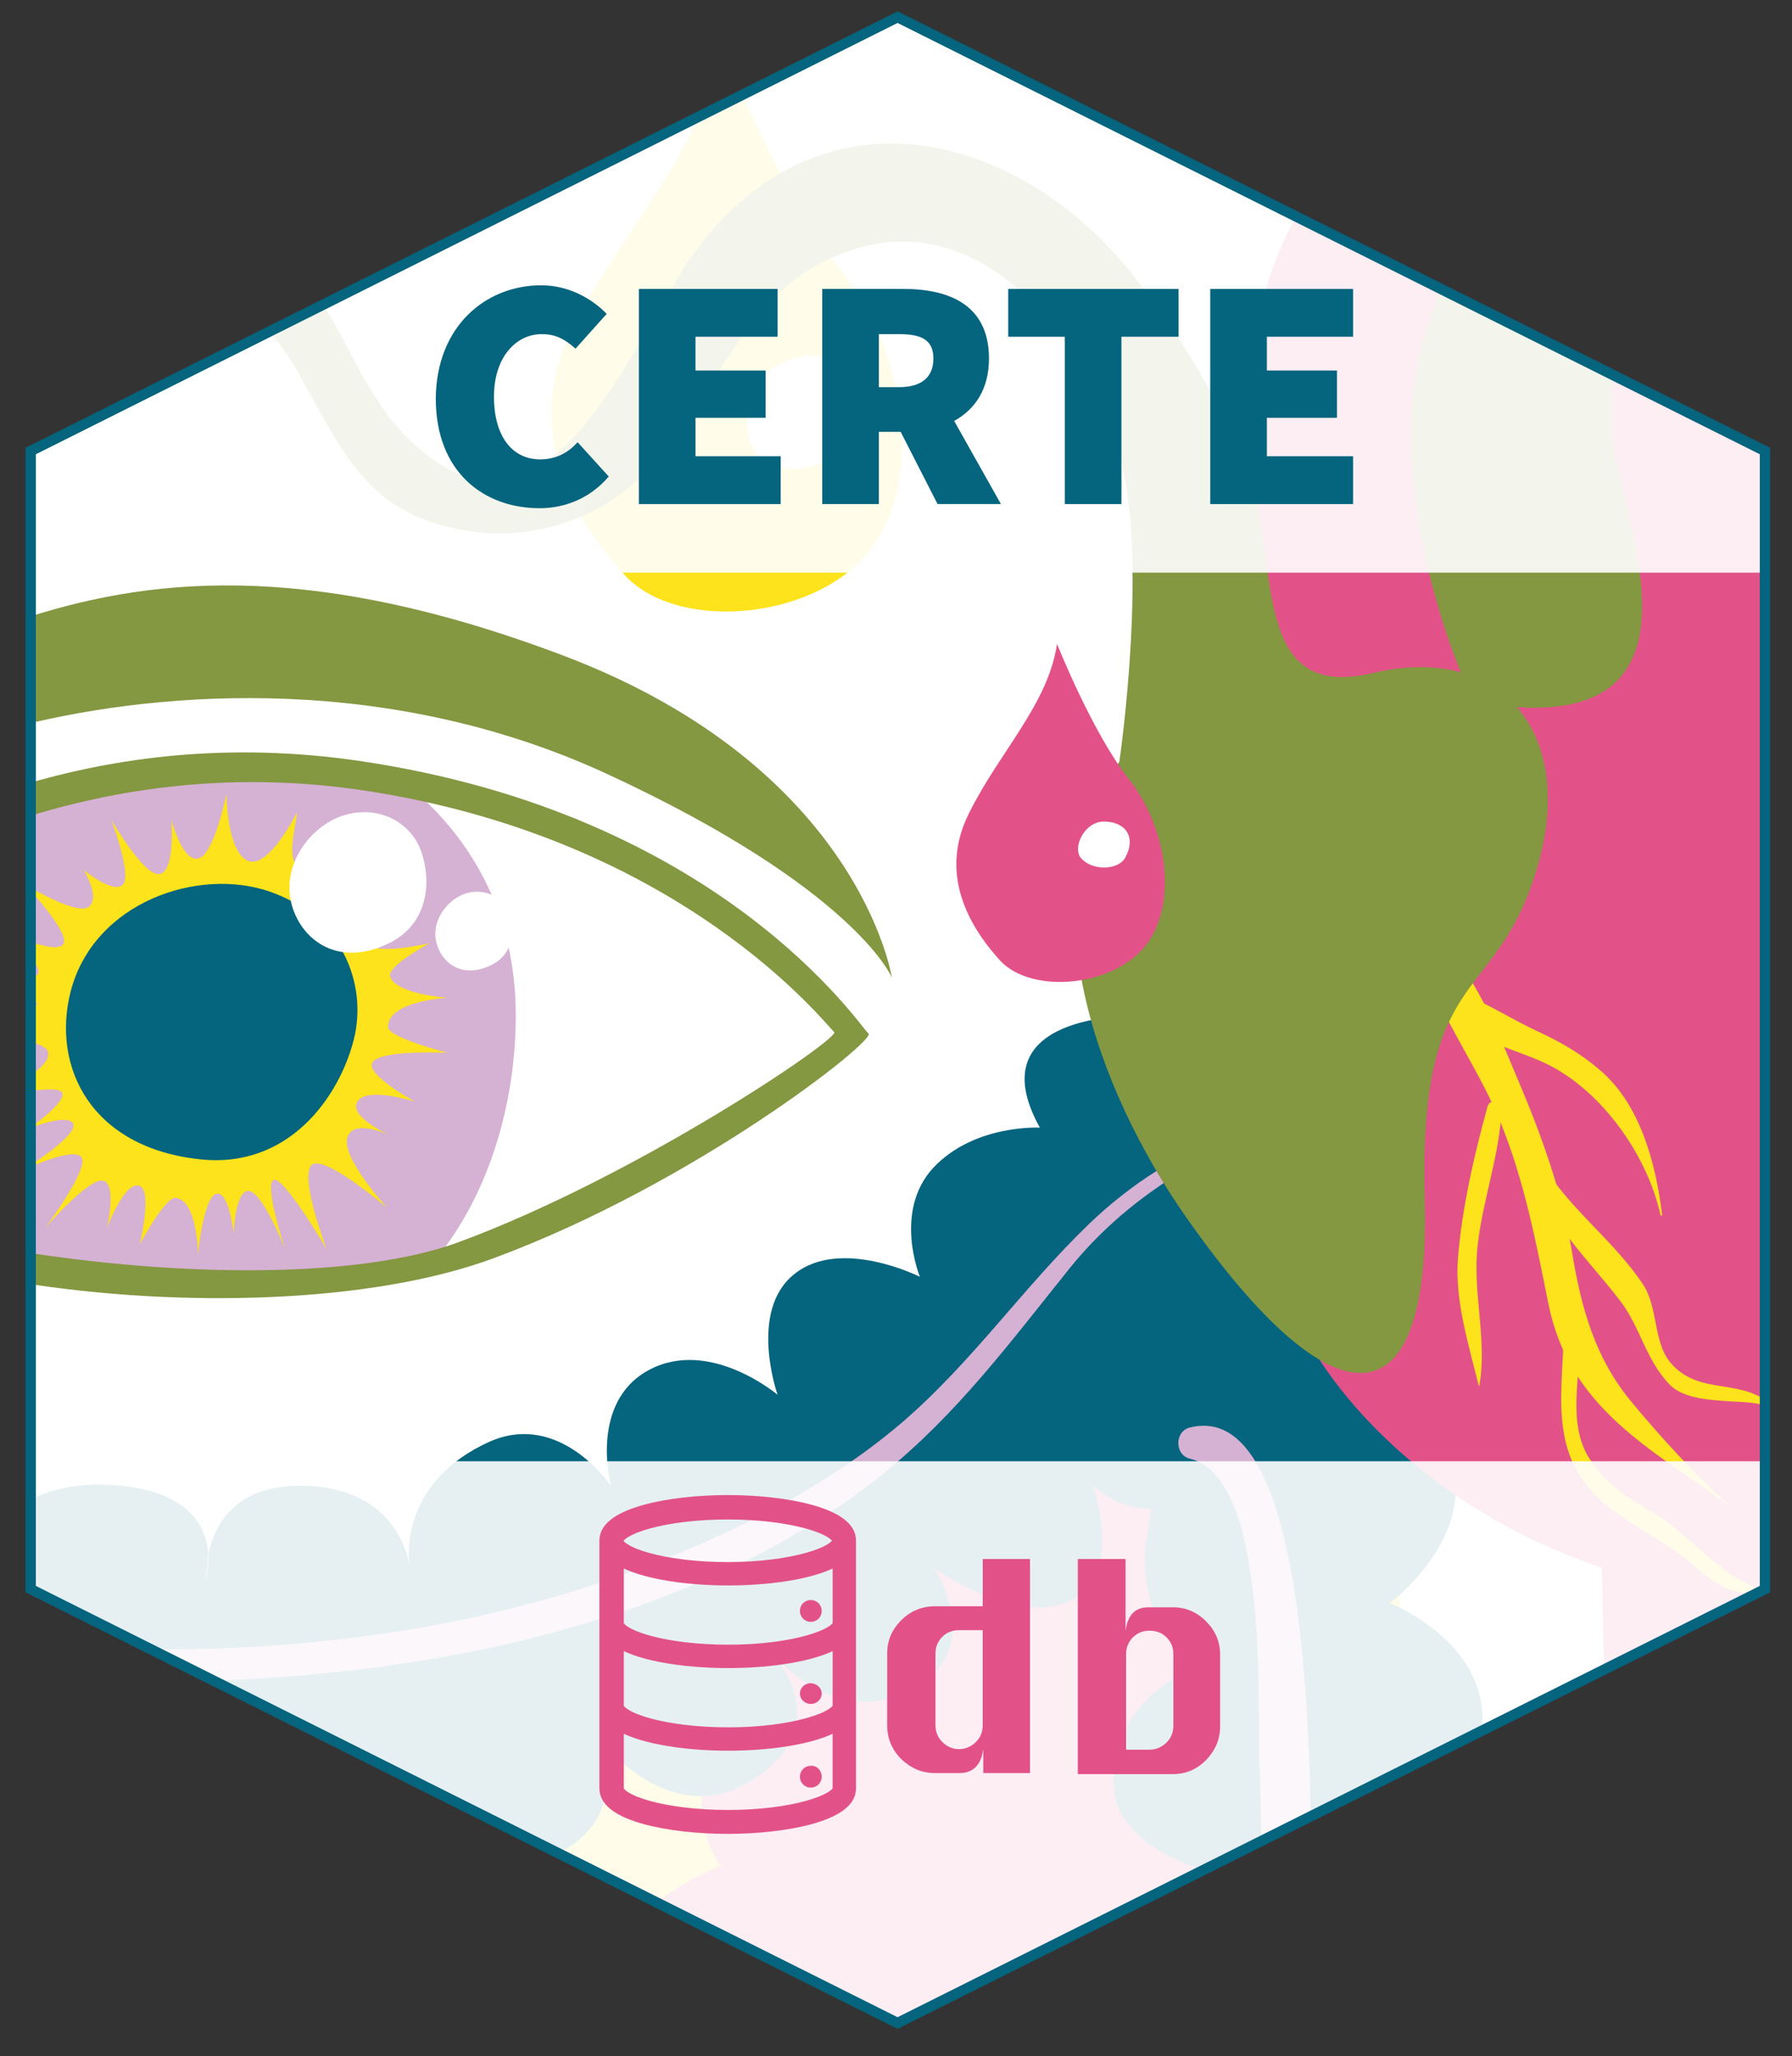 <?xml version="1.0" encoding="utf-8"?>
<!-- Generator: Adobe Illustrator 25.2.3, SVG Export Plug-In . SVG Version: 6.00 Build 0)  -->
<svg version="1.1" id="Layer_1" xmlns="http://www.w3.org/2000/svg" xmlns:xlink="http://www.w3.org/1999/xlink" x="0px" y="0px"
	 viewBox="0 0 345 395.7" style="enable-background:new 0 0 345 395.7;" xml:space="preserve">
<rect x="0" y="0" width="345" height="395.7" fill="#333333" stroke="none"/>
<style type="text/css">
	.st0{fill:#FFFFFF;}
	.st1{clip-path:url(#SVGID_4_);}
	.st2{clip-path:url(#SVGID_6_);fill:#E25289;}
	.st3{clip-path:url(#SVGID_8_);fill:#E25289;}
	.st4{clip-path:url(#SVGID_10_);fill:#FCE31B;}
	.st5{clip-path:url(#SVGID_12_);fill:#E25289;}
	.st6{clip-path:url(#SVGID_14_);fill:#05647E;}
	.st7{clip-path:url(#SVGID_16_);fill:#05647E;}
	.st8{clip-path:url(#SVGID_18_);fill:#D5B1D3;}
	.st9{clip-path:url(#SVGID_20_);fill:#FCE31B;}
	.st10{clip-path:url(#SVGID_22_);fill:#E25289;}
	.st11{clip-path:url(#SVGID_24_);fill:#FCE31B;}
	.st12{clip-path:url(#SVGID_26_);fill:#FFFFFF;}
	.st13{clip-path:url(#SVGID_28_);fill:#05647E;}
	.st14{clip-path:url(#SVGID_30_);fill:#FFFFFF;}
	.st15{clip-path:url(#SVGID_32_);fill:#FFFFFF;}
	.st16{clip-path:url(#SVGID_34_);fill:#FCE31B;}
	.st17{clip-path:url(#SVGID_36_);fill:#FCE31B;}
	.st18{clip-path:url(#SVGID_38_);fill:#FCE31B;}
	.st19{clip-path:url(#SVGID_40_);fill:#FCE31B;}
	.st20{clip-path:url(#SVGID_42_);fill:#FCE31B;}
	.st21{clip-path:url(#SVGID_44_);fill:#849741;}
	.st22{clip-path:url(#SVGID_46_);fill:#849741;}
	.st23{clip-path:url(#SVGID_48_);fill:#849741;}
	.st24{clip-path:url(#SVGID_50_);fill:#05647E;}
	.st25{clip-path:url(#SVGID_52_);fill:#05647E;}
	.st26{clip-path:url(#SVGID_54_);fill:#05647E;}
	.st27{clip-path:url(#SVGID_56_);fill:#D5B1D3;}
	.st28{clip-path:url(#SVGID_58_);fill:#D5B1D3;}
	.st29{clip-path:url(#SVGID_60_);fill:#849741;}
	.st30{clip-path:url(#SVGID_62_);fill:#E25289;}
	.st31{clip-path:url(#SVGID_64_);fill:#FFFFFF;}
	.st32{opacity:0.9;clip-path:url(#SVGID_66_);fill:#FFFFFF;enable-background:new    ;}
	.st33{opacity:0.9;clip-path:url(#SVGID_68_);fill:#FFFFFF;enable-background:new    ;}
	.st34{fill:none;stroke:#05647E;stroke-width:2;stroke-miterlimit:10;}
	.st35{fill:#05647E;}
	.st36{fill-rule:evenodd;clip-rule:evenodd;fill:#E25289;stroke:#E25289;stroke-width:3;stroke-miterlimit:10;}
	.st37{fill-rule:evenodd;clip-rule:evenodd;fill:#E25289;stroke:#E25289;stroke-miterlimit:10;}
	.st38{fill:#E25289;}
</style>
<g>
	<g>
		<polygon id="SVGID_1_" class="st0" points="172.8,3.3 339.8,86.8 339.8,305.8 172.8,389.3 5.9,305.8 5.9,86.8 		"/>
	</g>
	<g>
		<defs>
			<polygon id="SVGID_3_" points="172.8,3.3 339.8,86.8 339.8,305.8 172.8,389.3 5.9,305.8 5.9,86.8 			"/>
		</defs>
		<clipPath id="SVGID_4_">
			<use xlink:href="#SVGID_3_"  style="overflow:visible;"/>
		</clipPath>
		<g id="logo" class="st1">
			<g>
				<defs>
					<rect id="SVGID_5_" x="3.9" y="14.4" width="337.3" height="386"/>
				</defs>
				<clipPath id="SVGID_6_">
					<use xlink:href="#SVGID_5_"  style="overflow:visible;"/>
				</clipPath>
				<path class="st2" d="M306.1,19.6"/>
			</g>
			<g>
				<defs>
					<rect id="SVGID_7_" x="3.9" y="14.4" width="337.3" height="386"/>
				</defs>
				<clipPath id="SVGID_8_">
					<use xlink:href="#SVGID_7_"  style="overflow:visible;"/>
				</clipPath>
				<path class="st3" d="M306.1,19.6c0.7,3.3,5.8,3.2,6.6,0"/>
			</g>
			<g>
				<defs>
					<rect id="SVGID_9_" x="3.9" y="14.4" width="337.3" height="386"/>
				</defs>
				<clipPath id="SVGID_10_">
					<use xlink:href="#SVGID_9_"  style="overflow:visible;"/>
				</clipPath>
				<path class="st4" d="M254.3,271.6c-26.4-12.8-106.2,18.5-135.2,26.2C93.7,304.6,49.7,329.2,3.9,328v62.1h266.3
					C269.8,344.1,276.1,282.1,254.3,271.6"/>
			</g>
			<g>
				<defs>
					<rect id="SVGID_11_" x="3.9" y="14.4" width="337.3" height="386"/>
				</defs>
				<clipPath id="SVGID_12_">
					<use xlink:href="#SVGID_11_"  style="overflow:visible;"/>
				</clipPath>
				<path class="st5" d="M222.7,266.2c-35.1-20.8-96.2-3.3-73.9,52c0,0-22.3,22.3-10.1,40.9c-10.7,4.2-23.1,14-33.5,31.1h8.1h35.2
					h94.8C257.4,344.2,253.4,284.4,222.7,266.2"/>
			</g>
			<g>
				<defs>
					<rect id="SVGID_13_" x="3.9" y="14.4" width="337.3" height="386"/>
				</defs>
				<clipPath id="SVGID_14_">
					<use xlink:href="#SVGID_13_"  style="overflow:visible;"/>
				</clipPath>
				<path class="st6" d="M272.7,380.7c0,0,15.5-4.4,12.7-16.9s-12.7-16.2-12.7-16.2s14-4.8,12.6-18.8c-1.4-13.9-17.7-20.3-17.7-20.3
					s14.8-11.1,12.4-24.9c-2.3-13.8-17.8-14.7-17.8-14.7c5.3-6.9,20.2-9.5-6.1-35.1c-20.6-20-23.3-0.7-30.7,4.4
					c-7.4,5.1,0,27.5,0,27.5l-5,32.7C219.8,317.6,233,320,233,320s-18.6,4.4-18.6,23.2c0,12.7,18.9,17.1,18.9,17.1
					s-20.3,8-16.7,25.9c0.3,1.4,0.6,2.7,1.1,3.9h66.8C281,382.8,272.7,380.7,272.7,380.7"/>
			</g>
			<g>
				<defs>
					<rect id="SVGID_15_" x="3.9" y="14.4" width="337.3" height="386"/>
				</defs>
				<clipPath id="SVGID_16_">
					<use xlink:href="#SVGID_15_"  style="overflow:visible;"/>
				</clipPath>
				<path class="st7" d="M15.6,352c0,0,7.6,30.7,27.7,1.2c0,0,2.9,13.7,18.8,11.1c20.4-3.4,18.7-16.7,18.7-16.7s5.2,14,20.5,10.9
					c20.8-4.1,15-22.8,15-22.8s12.8,15.9,27.4,7.5c16.1-9.3,8-21.4,5.4-24.6c-0.4-0.5-0.7-0.8-0.7-0.8s0.3,0.3,0.7,0.8
					c2.7,3,13.4,13.5,26.3,6.6c15-8,4.4-23.4,4.4-23.4s15.6,11.1,26.2,6.3c10.6-4.8,4.4-22.3,4.4-22.3s12.9,13.4,27-5.9
					s0-34.3,0-34.3s20.8,6.6,27.9-12.4c7.2-19-21.1-56.5-47.1-37.7c0,0-30.3-0.6-18,21.5c0,0-12.6-0.7-20.5,7.7
					c-7.8,8.4-2.6,21-2.6,21s-15.3-7.7-24.2-0.5c-8.9,7.1-3.2,23.2-3.2,23.2s-13-11-24.7-4.8s-7.4,22.3-7.4,22.3s-9.8-14.6-23.5-8.4
					c-16,7.3-15.7,20.5-15.3,23.7c0.1,0.5,0.1,0.7,0.1,0.7s0-0.3-0.1-0.7c-0.5-3.1-3.7-15.3-21.1-15.3c-12.6,0-16.4,7.7-17.6,13.1
					c0.2,2.8-0.5,4.9-0.5,4.9s-0.1-2.1,0.5-4.9c-0.3-4.8-3.2-11.7-16.8-13.1C14.1,285,8,287.1,4,289.7v74.1
					C13,361.1,15.6,352,15.6,352"/>
			</g>
			<g>
				<defs>
					<rect id="SVGID_17_" x="3.9" y="14.4" width="337.3" height="386"/>
				</defs>
				<clipPath id="SVGID_18_">
					<use xlink:href="#SVGID_17_"  style="overflow:visible;"/>
				</clipPath>
				<path class="st8" d="M32.8,248.1c3.3,0.2,6.6,0.4,9.8,0.6c9.2,0.2,18.2-0.9,27.2-2.3c1.6-1,3.4-1.6,5.4-1.6c0.1,0,0.2,0,0.3,0
					c0.1,0,0.1,0,0.1,0c0.5-0.1,1.1-0.3,1.6-0.5c1.3-0.5,2.6-1,4-1.4c0.9-0.3,1.8-0.5,2.7-0.6c10.5-12.8,15.4-30.5,15.4-46.9
					c0-18.9-8.1-33.3-19.3-43c-13.1-2-26.3-4-39.6-3.8c-10.1,0.2-19.9,1.6-29.8,3.7c-2,0.4-4.4,0.7-6.8,1v91
					c2.9,0.1,5.7,0.3,8.5,0.8C19.2,246.4,25.9,247.6,32.8,248.1"/>
			</g>
			<g>
				<defs>
					<rect id="SVGID_19_" x="3.9" y="14.4" width="337.3" height="386"/>
				</defs>
				<clipPath id="SVGID_20_">
					<use xlink:href="#SVGID_19_"  style="overflow:visible;"/>
				</clipPath>
				<path class="st9" d="M12,210.3c0.7,1.9-6.3,6.8-6.3,6.8s7-2.8,8.3-1c1.6,2.2-9.8,9.2-9.8,9.2s9.9-4.8,11.5-2.6
					c1.5,2.2-7,13.6-7,13.6s8.3-9.6,11.1-9.1s0.8,9.1,0.8,9.1s3.4-9.2,6.3-8.1c2.5,1,0,11.3,0,11.3s4.9-9.2,6.9-9
					c4.3,0.5,4.3,11,4.3,11s1.1-11.6,3.7-11.8c2.3-0.3,3.2,7.7,3.2,7.7s0.2-7.7,2.6-8.2c2.7-0.6,7.3,11.2,7.3,11.2s-4-12-2.3-13.3
					c1.8-1.2,10.3,13.3,10.3,13.3s-5-13-3.1-16s14.8,8.1,14.8,8.1s-9.1-9.9-7.7-13.7c1.1-3.1,6.3-1.2,8.2-0.3c-2.1-1-7.8-4-6.3-6.5
					c1.8-3,11.1,0,11.1,0s-9-4.9-8.3-7.3c0.8-2.8,14.6-2.1,14.6-2.1s-11.5-2.9-11.5-5c0-5,11.5-5.6,11.5-5.6s-9.9-0.6-11.1-4.1
					c-0.6-2,7.6-6.4,7.6-6.4S72,184,71,181.5c-1.4-3.6,7.6-16.1,7.6-16.1s-7.7,8-11.7,6.6c-3.9-1.3,1.1-15.7,1.1-15.7
					s-6.5,13.1-9.8,11.3s-1.5-7.1-1-11.3c0,0-5.6,11.3-9.6,9.3s-4-12.9-4-12.9s-2.3,11.7-5.4,12.5c-3.1,0.8-5.2-7.5-5.2-7.5
					s0.8,10-2.3,10.5c-3,0.5-9.3-10.5-9.3-10.5s4,10.5,2.3,12.5c-1.8,2-7.6-2.8-7.6-2.8s3.3,5.3,1,7.1s-12.3-4.3-12.3-4.3
					s9.1,9.6,7.3,11.6c-1.1,1.2-5.2-0.1-8.1-1.3v1.6c1.8,1.9,3.7,4.1,3.4,5.1c-0.2,0.7-1.7,1.1-3.4,1.5v2.7c1.7,0.6,3.1,1.3,3.1,1.8
					c-0.1,0.7-1.4,1.5-3.1,2.2v4.6c2.9,0.6,5.3,1.5,5.3,2.7c0.1,1.8-2.4,3.7-5.3,5.3v2.2C7.9,209.6,11.6,209.3,12,210.3"/>
			</g>
			<g>
				<defs>
					<rect id="SVGID_21_" x="3.9" y="14.4" width="337.3" height="386"/>
				</defs>
				<clipPath id="SVGID_22_">
					<use xlink:href="#SVGID_21_"  style="overflow:visible;"/>
				</clipPath>
				<path class="st10" d="M237.3,19.2c4.2,7.6,7.9,15.3,12.2,22.6c-13.4,23.9-10.7,58.9-10.7,58.9c7.4,62.8,43,69.4,43,69.4
					c2.9,28.4-35,76.3-35,76.3c5.3,18.9,27.4,43.8,61.6,55.3c0.3,13.8,1.1,49.4,1.5,88.4h31.2V60.6C330.7,38.3,308.2,20.5,286,20"/>
			</g>
			<g>
				<defs>
					<rect id="SVGID_23_" x="3.9" y="14.4" width="337.3" height="386"/>
				</defs>
				<clipPath id="SVGID_24_">
					<use xlink:href="#SVGID_23_"  style="overflow:visible;"/>
				</clipPath>
				<path class="st11" d="M138.8,8.6c0,0,11.3,28.6,23.2,43.6s16.1,38.9,6,53s-37.4,16.7-47.7,5.5s-19.8-28.3-10-47.7
					C120.2,43.6,135.9,28.2,138.8,8.6"/>
			</g>
			<g>
				<defs>
					<rect id="SVGID_25_" x="3.9" y="14.4" width="337.3" height="386"/>
				</defs>
				<clipPath id="SVGID_26_">
					<use xlink:href="#SVGID_25_"  style="overflow:visible;"/>
				</clipPath>
				<path class="st12" d="M150,70.1c-7.8,3.9-7.8,16.6-2.2,19.2c7,3.2,17.4-2.1,17.9-8.6C166.4,70.1,158.9,65.7,150,70.1"/>
			</g>
			<g>
				<defs>
					<rect id="SVGID_27_" x="3.9" y="14.4" width="337.3" height="386"/>
				</defs>
				<clipPath id="SVGID_28_">
					<use xlink:href="#SVGID_27_"  style="overflow:visible;"/>
				</clipPath>
				<path class="st13" d="M52,171.6c-13.7-4.8-33.9,1.9-38.4,19.2c-3.7,14.5,3.9,30.1,25,32.3c17,1.8,26.7-12,29.5-23
					C70.9,189.1,65.5,176.3,52,171.6"/>
			</g>
			<g>
				<defs>
					<rect id="SVGID_29_" x="3.9" y="14.4" width="337.3" height="386"/>
				</defs>
				<clipPath id="SVGID_30_">
					<use xlink:href="#SVGID_29_"  style="overflow:visible;"/>
				</clipPath>
				<path class="st14" d="M66.9,156.7c-6.9,1.7-13.3,9.9-10.5,18.2c2.4,6.9,9.7,11.2,18.9,6.4c7.4-3.9,7.7-12.1,5.8-17.4
					C79.4,158.8,73.7,155,66.9,156.7"/>
			</g>
			<g>
				<defs>
					<rect id="SVGID_31_" x="3.9" y="14.4" width="337.3" height="386"/>
				</defs>
				<clipPath id="SVGID_32_">
					<use xlink:href="#SVGID_31_"  style="overflow:visible;"/>
				</clipPath>
				<path class="st15" d="M90.1,171.8c-3.9,1-7.5,5.6-5.9,10.2c1.3,3.9,5.4,6.3,10.6,3.6c4.2-2.2,4.3-6.8,3.3-9.7
					C97,173,93.9,170.9,90.1,171.8"/>
			</g>
			<g>
				<defs>
					<rect id="SVGID_33_" x="3.9" y="14.4" width="337.3" height="386"/>
				</defs>
				<clipPath id="SVGID_34_">
					<use xlink:href="#SVGID_33_"  style="overflow:visible;"/>
				</clipPath>
				<path class="st16" d="M332.8,289.6c-6.7-6.1-12.8-12.7-18.6-19.7c-7.2-8.6-9.8-18.3-11.6-29.2c-1.9-11.4-5.9-22.4-10.4-33
					c-3.9-9.2-8.3-21-16.1-27.6c-1.5-1.3-3.6,0.2-3.1,2c2.9,11.8,11.3,22.5,15.9,33.9c4.6,11.4,6.8,22.9,9.2,34.9
					c4.1,20.1,19.5,27.7,34.6,38.7C332.8,289.8,332.9,289.7,332.8,289.6"/>
			</g>
			<g>
				<defs>
					<rect id="SVGID_35_" x="3.9" y="14.4" width="337.3" height="386"/>
				</defs>
				<clipPath id="SVGID_36_">
					<use xlink:href="#SVGID_35_"  style="overflow:visible;"/>
				</clipPath>
				<path class="st17" d="M320,233.8c-1.2-9.7-4.1-21.2-12-27.9c-3.6-3.1-7.4-5.3-11.7-7.3c-5.2-2.4-10.1-5.6-15.4-7.7
					c-1.8-0.7-3.4,1-2.4,2.7c3.5,6.1,11.9,7.9,17.9,10.5c11.3,4.8,20.7,17.8,23.3,29.8C319.7,234,320,233.9,320,233.8"/>
			</g>
			<g>
				<defs>
					<rect id="SVGID_37_" x="3.9" y="14.4" width="337.3" height="386"/>
				</defs>
				<clipPath id="SVGID_38_">
					<use xlink:href="#SVGID_37_"  style="overflow:visible;"/>
				</clipPath>
				<path class="st18" d="M294.5,220c0.4,12.5,10.3,21,17.4,30.3c3.9,5.1,4.9,11.2,9.4,16c3.8,4.1,12.9,2.9,17.5,3.9
					c0.7,0.2,1.1-0.9,0.4-1.2c-5.9-3.4-12.7-0.9-17.7-6.9c-3.2-3.9-2.3-10.5-5.1-14.8c-6.5-9.9-16.8-16.2-21.5-27.4
					C294.8,219.7,294.5,219.8,294.5,220"/>
			</g>
			<g>
				<defs>
					<rect id="SVGID_39_" x="3.9" y="14.4" width="337.3" height="386"/>
				</defs>
				<clipPath id="SVGID_40_">
					<use xlink:href="#SVGID_39_"  style="overflow:visible;"/>
				</clipPath>
				<path class="st19" d="M301.1,256.5c-0.5,13.4-2.9,24.7,9,33.8c5.2,4,11,6.6,16,11c3.2,2.8,6.6,5.4,10.9,5.2c0.7,0,0.9-1,0.3-1.3
					c-7.2-3.1-12.1-10-19-14.1c-4.8-2.8-9-5.4-12.1-10.1c-4.8-7.1-1.7-16.8-2-24.7C304.1,254.3,301.2,254.6,301.1,256.5"/>
			</g>
			<g>
				<defs>
					<rect id="SVGID_41_" x="3.9" y="14.4" width="337.3" height="386"/>
				</defs>
				<clipPath id="SVGID_42_">
					<use xlink:href="#SVGID_41_"  style="overflow:visible;"/>
				</clipPath>
				<path class="st20" d="M284.8,266.7c1.6-9-1.4-18-0.3-27.2c1-8.9,4.3-17.4,4.6-26.4c0.1-1.6-2.3-1.6-2.7-0.2
					c-2.6,9.4-4.9,19.4-5.7,29.1c-0.7,8.1,2.1,16.9,4,24.7C284.7,266.7,284.8,266.7,284.8,266.7"/>
			</g>
			<g>
				<defs>
					<rect id="SVGID_43_" x="3.9" y="14.4" width="337.3" height="386"/>
				</defs>
				<clipPath id="SVGID_44_">
					<use xlink:href="#SVGID_43_"  style="overflow:visible;"/>
				</clipPath>
				<path class="st21" d="M341.1-22.3c-2.5,1.9-8,5.9-11.4,9C309.1,5.4,286.8,26.4,274.5,64c-9.5,29.1,8,70.8,9.8,71.1
					c46.3,8.2,29.3-32.1,26.5-47.9c-4.1-23.4,12.6-52.7,30.3-72.9v-33.7L341.1-22.3z"/>
			</g>
			<g>
				<defs>
					<rect id="SVGID_45_" x="3.9" y="14.4" width="337.3" height="386"/>
				</defs>
				<clipPath id="SVGID_46_">
					<use xlink:href="#SVGID_45_"  style="overflow:visible;"/>
				</clipPath>
				<path class="st22" d="M116.8,148.9c47.8,22.1,54.9,39.2,54.9,39.2s-6.2-40.4-63.4-62c-50.3-19-81-14.5-104.3-6.9v20.4
					C32.3,132.6,75.6,129.9,116.8,148.9"/>
			</g>
			<g>
				<defs>
					<rect id="SVGID_47_" x="3.9" y="14.4" width="337.3" height="386"/>
				</defs>
				<clipPath id="SVGID_48_">
					<use xlink:href="#SVGID_47_"  style="overflow:visible;"/>
				</clipPath>
				<path class="st23" d="M95.1,242.1c38.9-14.4,73.7-42,72.1-43.2c-1.5-1.2-28.3-42.3-98.2-52.5c-24.8-3.6-46.6-0.8-65.1,4.8v6.4
					c18.4-5.9,40.6-9.2,65.4-5.6c62.1,9.1,90,45.6,91.3,46.6c1.3,1.1-37.6,27.6-72.2,40.4c-19.7,7.3-54.9,6.6-84.6,1.8v6
					C35,251.8,71.7,250.8,95.1,242.1"/>
			</g>
			<g>
				<defs>
					<rect id="SVGID_49_" x="3.9" y="14.4" width="337.3" height="386"/>
				</defs>
				<clipPath id="SVGID_50_">
					<use xlink:href="#SVGID_49_"  style="overflow:visible;"/>
				</clipPath>
				<path class="st24" d="M39.5,303.7c0,0,0.7-2.1,0.5-4.9C39.4,301.6,39.5,303.7,39.5,303.7"/>
			</g>
			<g>
				<defs>
					<rect id="SVGID_51_" x="3.9" y="14.4" width="337.3" height="386"/>
				</defs>
				<clipPath id="SVGID_52_">
					<use xlink:href="#SVGID_51_"  style="overflow:visible;"/>
				</clipPath>
				<path class="st25" d="M149.1,318.6c-0.4-0.5-0.7-0.8-0.7-0.8S148.6,318.1,149.1,318.6"/>
			</g>
			<g>
				<defs>
					<rect id="SVGID_53_" x="3.9" y="14.4" width="337.3" height="386"/>
				</defs>
				<clipPath id="SVGID_54_">
					<use xlink:href="#SVGID_53_"  style="overflow:visible;"/>
				</clipPath>
				<path class="st26" d="M78.8,301.1c0,0.5,0.1,0.7,0.1,0.7S78.9,301.6,78.8,301.1"/>
			</g>
			<g>
				<defs>
					<rect id="SVGID_55_" x="3.9" y="14.4" width="337.3" height="386"/>
				</defs>
				<clipPath id="SVGID_56_">
					<use xlink:href="#SVGID_55_"  style="overflow:visible;"/>
				</clipPath>
				<path class="st27" d="M73.6,320.7c33.4-4.5,69.7-15.5,96.3-37c14.4-11.6,24.5-25.3,36-39.6c5.4-6.7,11.8-12.3,19-17
					c14.7-9.7,24.9-2.6,35.4,8.3c1.7,1.8,4.1-0.5,3.2-2.5c-12.3-26.1-38.6-12-53.8,2.6c-12.7,12.2-22.5,26.6-36,38.2
					c-15.8,13.5-35.4,22.8-54.8,29.7c-36.7,12.9-76.2,15.9-114.9,13v6.5C27.1,324.4,50.4,323.8,73.6,320.7"/>
			</g>
			<g>
				<defs>
					<rect id="SVGID_57_" x="3.9" y="14.4" width="337.3" height="386"/>
				</defs>
				<clipPath id="SVGID_58_">
					<use xlink:href="#SVGID_57_"  style="overflow:visible;"/>
				</clipPath>
				<path class="st28" d="M229.1,274.7c-3,0.7-3,5.3,0,6c15.4,3.8,12.9,48.2,13.4,59.9c0.6,16.5,0.6,33,0.4,49.5h8.9
					C253.4,347.2,253.7,268.6,229.1,274.7"/>
			</g>
			<g>
				<defs>
					<rect id="SVGID_59_" x="3.9" y="14.4" width="337.3" height="386"/>
				</defs>
				<clipPath id="SVGID_60_">
					<use xlink:href="#SVGID_59_"  style="overflow:visible;"/>
				</clipPath>
				<path class="st29" d="M57.7,72.2c5.8,10.2,11,22.5,22.8,27.3c11.1,4.5,22.6,4.2,33.4-1c20.4-10,24.5-37,43.3-47.4
					c24.2-13.4,45.1,4.2,56.1,29.4c0.5,1.9,1.1,3.8,1.8,5.8c6.4,19.4,0.4,60.3,0.4,60.3c-18.3,25.9-4,63.6,12.9,87.7
					c28.4,40.5,47.1,40.4,45.9-3.5c-1.2-43.7,12.5-37.6,20.6-60.6c10-28.1-5.3-46.7-30.5-40.7c-26.1,6.2-16.5-25.8-26.2-44.6
					c-6.7-13-12.1-21.6-16.3-26.7c-19.6-29.9-60.6-45.5-87.4-10.7c-12.8,16.7-28.7,64.9-56.8,36c-10-10.4-12.4-25.4-24.3-34.8
					c-10.8-8.5-27.8-9.2-39.9-3.5C10.1,46.8,7,48.7,4,50.8v23.1C22.3,56.3,41.3,43.5,57.7,72.2"/>
			</g>
			<g>
				<defs>
					<rect id="SVGID_61_" x="3.9" y="14.4" width="337.3" height="386"/>
				</defs>
				<clipPath id="SVGID_62_">
					<use xlink:href="#SVGID_61_"  style="overflow:visible;"/>
				</clipPath>
				<path class="st30" d="M203.5,123.9c0,0,6.8,17.1,13.8,26c7.1,8.9,9.6,23.2,3.6,31.6c-6,8.4-22.3,10-28.4,3.3
					c-6.1-6.7-11.8-16.8-5.9-28.4C192.4,144.7,201.8,135.5,203.5,123.9"/>
			</g>
			<g>
				<defs>
					<rect id="SVGID_63_" x="3.9" y="14.4" width="337.3" height="386"/>
				</defs>
				<clipPath id="SVGID_64_">
					<use xlink:href="#SVGID_63_"  style="overflow:visible;"/>
				</clipPath>
				<path class="st31" d="M212.5,158.1c-3.7,0-6.1,5-4.4,7c2.1,2.5,7.1,2.4,8.5,0C218.8,161.2,216.8,158.1,212.5,158.1"/>
			</g>
		</g>
	</g>
	<g>
		<defs>
			<polygon id="SVGID_65_" points="172.8,3.3 339.8,86.8 339.8,305.8 172.8,389.3 5.9,305.8 5.9,86.8 			"/>
		</defs>
		<clipPath id="SVGID_66_">
			<use xlink:href="#SVGID_65_"  style="overflow:visible;"/>
		</clipPath>
		<rect id="lower_opac" x="-0.6" y="281.2" class="st32" width="356" height="124.3"/>
	</g>
	<g>
		<defs>
			<polygon id="SVGID_67_" points="172.8,3.3 339.8,86.8 339.8,305.8 172.8,389.3 5.9,305.8 5.9,86.8 			"/>
		</defs>
		<clipPath id="SVGID_68_">
			<use xlink:href="#SVGID_67_"  style="overflow:visible;"/>
		</clipPath>
		<rect id="upper_opac" x="-4.3" y="-14.1" class="st33" width="356" height="124.3"/>
	</g>
	<g>
		<polygon id="SVGID_2_" class="st34" points="172.8,3.3 339.8,86.8 339.8,305.8 172.8,389.3 5.9,305.8 5.9,86.8 		"/>
	</g>
</g>
<g id="Certe">
	<path class="st35" d="M104.2,54.9c5.2,0,9.7,2.5,12.6,5.5l-6,6.7c-2-1.8-3.8-2.8-6.5-2.8c-5,0-9.2,4.5-9.2,12
		c0,7.8,3.6,12.1,8.9,12.1c3.2,0,5.5-1.4,7.2-3.3l6,6.6c-3.5,4.1-8.3,6.1-13.3,6.1c-10.8,0-20-7-20-21.1
		C84,62.8,93.5,54.9,104.2,54.9"/>
	<polygon class="st35" points="123,55.6 149.7,55.6 149.7,64.8 133.9,64.8 133.9,71.3 147.4,71.3 147.4,80.4 133.9,80.4 133.9,87.8 
		150.3,87.8 150.3,97 123,97 	"/>
	<path class="st35" d="M180.5,97l-7.1-13.9h-4.2V97h-10.9V55.6h15.6c8.9,0,16.5,3.1,16.5,13.4c0,5.9-2.7,9.8-6.7,12l9,16H180.5z
		 M169.2,74.5h3.9c4.3,0,6.6-1.9,6.6-5.5s-2.3-4.7-6.6-4.7h-3.9V74.5z"/>
	<polygon class="st35" points="205,64.8 194.1,64.8 194.1,55.6 226.9,55.6 226.9,64.8 215.9,64.8 215.9,97 205,97 	"/>
	<polygon class="st35" points="233,55.6 260.5,55.6 260.5,64.8 243.9,64.8 243.9,71.3 257.4,71.3 257.4,80.4 243.9,80.4 243.9,87.8 
		260.5,87.8 260.5,97 233,97 	"/>
</g>
<path class="st36" d="M118.6,344.2v-13.2c3.6,2.9,12.8,4.4,21.6,4.4c8.8,0,18-1.5,21.6-4.4v13.2c0,2.6-9.2,5.6-21.6,5.6
	C127.8,349.8,118.6,346.9,118.6,344.2z M118.6,315.1c3.6,2.9,12.8,4.4,21.6,4.4c8.8,0,18-1.5,21.6-4.4v13.2c0,2.6-9.2,5.6-21.6,5.6
	c-12.3,0-21.6-2.9-21.6-5.6V315.1z M118.6,299.2c3.6,2.9,12.8,4.4,21.6,4.4c8.8,0,18-1.5,21.6-4.4v13.2c0,2.6-9.2,5.6-21.6,5.6
	c-12.3,0-21.6-2.9-21.6-5.6V299.2z M140.1,290.9c12.3,0,21.6,2.9,21.6,5.6c0,2.6-9.2,5.6-21.6,5.6c-12.3,0-21.6-2.9-21.6-5.6
	C118.6,293.8,127.8,290.9,140.1,290.9z M163.3,344.2v-47.8c0-4.7-11.9-7.2-23.2-7.2c-11.2,0-23.2,2.5-23.2,7.2v47.8
	c0,4.7,11.9,7.2,23.2,7.2C151.4,351.4,163.3,348.9,163.3,344.2z"/>
<path class="st37" d="M157.7,310c0,0.9-0.7,1.6-1.6,1.6c-0.9,0-1.6-0.7-1.6-1.6c0-0.9,0.7-1.6,1.6-1.6
	C157,308.4,157.7,309.1,157.7,310z"/>
<path class="st37" d="M157.7,325.9c0,0.8-0.7,1.5-1.6,1.5c-0.9,0-1.6-0.7-1.6-1.5c0-0.8,0.7-1.5,1.6-1.5
	C157,324.5,157.7,325.1,157.7,325.9z"/>
<path class="st37" d="M157.7,341.9c0,0.9-0.7,1.6-1.6,1.6c-0.9,0-1.6-0.7-1.6-1.6c0-0.9,0.7-1.6,1.6-1.6
	C157,340.2,157.7,341,157.7,341.9z"/>
<g>
	<path class="st38" d="M198.4,341.2h-9.1v-4.6c-0.4,3-1.9,4.6-4.6,4.6H180c-2.5,0-4.6-0.9-6.5-2.7c-1.8-1.8-2.7-4-2.7-6.5v-13.8
		c0-2.5,0.9-4.6,2.7-6.4c1.8-1.8,4-2.7,6.5-2.7h9.2V300h9.1V341.2z M189.2,313.7h-4.6c-1.2,0-2.3,0.4-3.2,1.3
		c-0.9,0.9-1.3,2-1.3,3.2v13.8c0,1.2,0.4,2.3,1.3,3.2c0.9,0.9,2,1.4,3.2,1.4c1.3,0,2.4-0.5,3.3-1.4c0.9-0.9,1.3-2,1.3-3.2V313.7z"/>
	<path class="st38" d="M207.5,341.2V300h9.2v13.8c0.2-1.5,0.7-2.7,1.4-3.4c0.8-0.8,1.8-1.1,3.1-1.1h4.6c2.5,0,4.6,0.9,6.4,2.7
		c1.8,1.8,2.7,3.9,2.7,6.4v13.8c0,2.5-0.9,4.6-2.7,6.5c-1.8,1.8-3.9,2.7-6.4,2.7H207.5z M216.7,336.7h4.6c1.3,0,2.4-0.5,3.3-1.4
		c0.9-0.9,1.3-2,1.3-3.2v-13.8c0-1.2-0.4-2.3-1.3-3.2c-0.9-0.9-2-1.3-3.3-1.3c-1.2,0-2.3,0.4-3.2,1.3c-0.9,0.9-1.3,2-1.3,3.2V336.7z
		"/>
</g>
</svg>
